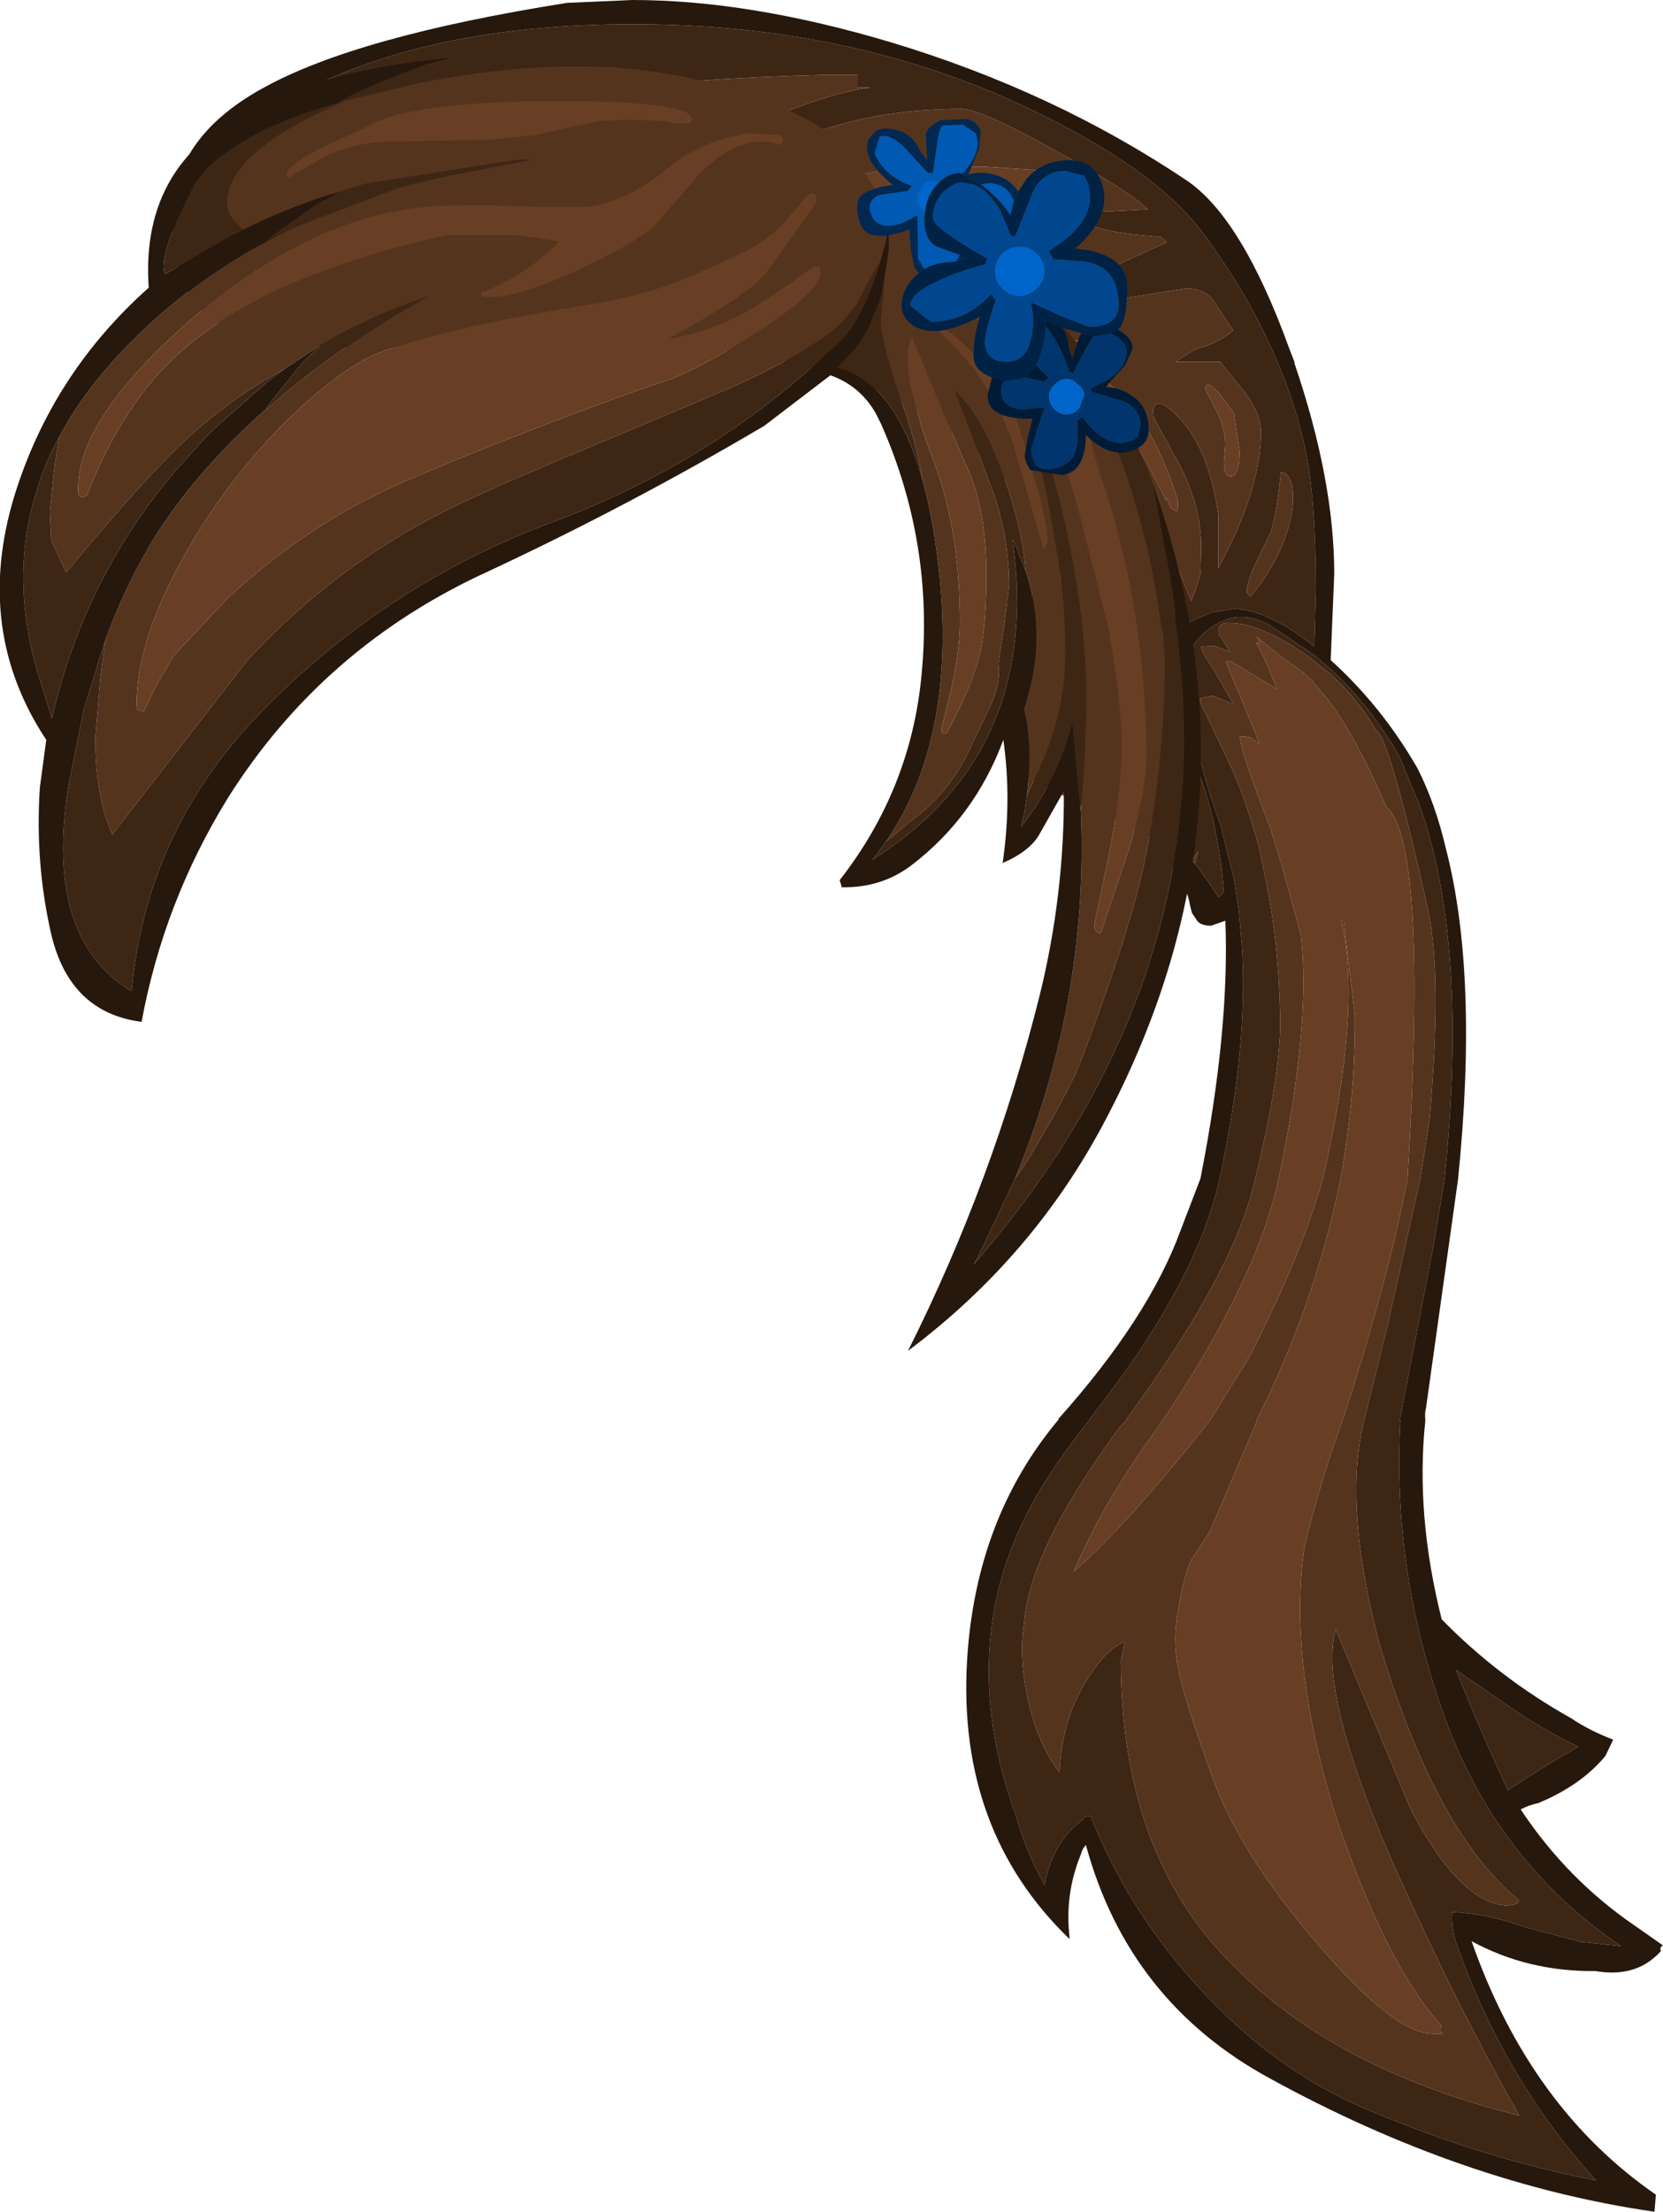 <?xml version="1.0" encoding="UTF-8" standalone="no"?>
<svg xmlns:ffdec="https://www.free-decompiler.com/flash" xmlns:xlink="http://www.w3.org/1999/xlink" ffdec:objectType="shape" height="155.3px" width="116.85px" xmlns="http://www.w3.org/2000/svg">
  <g transform="matrix(1.0, 0.0, 0.0, 1.0, 23.25, 18.3)">
    <path d="M-4.8 -3.55 Q-3.65 -3.85 -2.75 -5.25 -1.5 -7.1 -0.4 -7.95 4.45 -11.65 20.3 -12.15 L20.4 -12.2 20.45 -13.05 20.3 -13.6 19.85 -13.55 Q9.4 -13.4 1.95 -10.45 -5.25 -7.65 -4.95 -4.1 L-4.8 -3.55 M3.4 4.6 Q3.05 1.65 3.05 0.35 3.05 -0.7 3.55 -1.6 L3.95 -0.55 Q4.3 0.35 6.0 2.75 7.85 5.25 8.8 6.0 L8.65 6.1 8.2 6.55 Q6.6 6.55 6.15 6.1 L6.95 5.45 4.1 4.65 3.4 4.6 M57.9 39.5 Q57.95 38.45 58.5 36.05 L59.05 32.55 59.05 32.45 58.95 32.3 Q57.9 32.6 57.45 33.15 56.65 33.2 55.45 33.6 L54.2 34.0 53.6 33.95 Q53.3 33.85 53.3 33.45 53.3 32.85 55.95 31.85 58.55 30.8 58.55 29.95 58.55 28.35 58.05 27.95 L56.1 26.75 53.8 26.4 Q53.45 26.25 53.45 25.9 53.45 25.15 54.35 25.15 55.55 25.15 56.85 25.75 L58.3 26.3 Q58.7 26.3 58.7 26.1 L58.65 25.85 Q58.65 25.25 59.25 25.25 58.75 22.85 57.55 20.35 55.9 16.95 53.3 14.45 L51.1 12.4 Q51.1 11.95 51.75 11.95 52.95 11.95 55.0 14.4 L57.55 17.9 Q58.85 19.85 60.45 23.9 L60.8 23.0 61.1 21.95 61.15 20.1 Q61.15 17.1 59.45 14.0 L57.75 10.9 Q57.75 9.05 59.7 11.15 61.7 13.3 62.35 17.85 L62.35 21.6 62.75 20.85 Q65.35 15.8 65.35 12.05 65.35 10.55 63.85 8.8 L62.55 7.2 62.5 7.1 59.4 7.1 Q60.35 6.35 61.15 6.1 62.5 5.7 63.4 4.9 L61.9 2.65 Q61.25 1.95 60.1 1.95 L56.0 2.6 53.35 3.2 52.45 3.15 52.35 2.55 Q52.9 1.5 55.15 0.35 L58.75 -1.3 58.25 -1.7 57.95 -1.7 Q53.95 -2.0 53.1 -2.7 L53.55 -3.4 57.4 -3.6 Q56.1 -4.9 50.95 -7.7 45.65 -10.65 44.35 -10.65 37.85 -10.65 33.05 -8.6 L28.6 -6.55 27.8 -7.0 27.1 -7.95 Q28.05 -9.0 32.45 -10.65 36.1 -12.0 38.0 -12.15 L37.0 -12.15 37.0 -13.05 34.85 -13.05 Q15.55 -12.55 6.85 -9.4 -1.4 -6.5 -1.4 -0.8 -1.4 1.2 -0.3 2.6 L1.3 4.35 -0.75 4.3 Q-2.3 3.85 -3.3 1.6 L-4.4 -1.3 -5.2 0.4 Q-5.7 2.0 -5.05 3.85 -7.05 3.75 -8.4 1.7 -9.65 -0.3 -9.65 -3.1 -9.65 -8.15 -1.45 -12.15 7.6 -16.6 21.25 -16.6 36.6 -16.6 49.0 -10.7 57.95 -6.45 61.3 -1.9 64.6 2.55 66.5 7.1 L66.55 7.2 Q67.85 10.3 68.5 13.4 69.2 16.75 69.2 23.15 L69.1 27.1 Q65.85 24.5 63.45 24.45 L61.9 24.7 60.7 25.2 Q59.85 25.6 59.65 26.6 59.1 28.1 59.3 30.05 59.3 31.8 60.15 34.0 62.25 38.25 62.75 44.35 L62.35 44.7 62.3 44.6 61.7 43.7 60.95 42.65 60.7 42.35 60.95 41.45 60.5 42.1 60.3 41.8 60.2 41.7 58.6 39.95 Q58.15 39.55 57.9 39.5 M67.6 16.65 Q67.6 14.95 66.75 14.85 66.5 17.5 66.05 19.05 L65.05 21.1 Q64.35 22.55 64.35 23.3 L64.6 23.6 Q65.9 22.1 66.75 20.2 67.6 18.25 67.6 16.65 M62.8 26.85 L63.15 27.45 62.05 27.05 61.15 27.1 Q61.1 27.35 61.95 28.6 L63.4 31.1 63.3 31.1 62.0 30.55 61.5 30.65 61.2 30.7 Q61.0 30.6 61.15 31.15 L63.3 35.65 Q64.45 38.3 65.25 41.35 L65.75 43.8 Q66.6 48.05 66.7 53.1 66.8 56.9 64.95 64.45 63.55 70.9 55.9 81.35 L55.95 81.35 55.4 81.95 Q49.05 90.55 48.7 95.75 48.35 97.9 48.9 100.65 49.6 104.1 51.2 106.15 51.35 102.45 53.1 99.7 54.55 97.35 55.8 97.0 L55.5 98.3 Q55.55 112.0 63.4 119.7 70.5 127.0 83.5 130.25 79.55 123.25 76.15 115.85 69.2 101.1 70.6 96.1 L75.9 108.8 Q79.35 115.35 82.65 115.5 83.6 115.4 83.45 115.1 77.65 110.35 73.7 97.2 71.1 87.45 72.6 81.45 L74.25 74.75 76.55 64.45 77.2 60.3 Q78.05 50.5 77.15 45.85 74.4 33.5 73.45 33.0 72.15 30.75 70.2 29.0 L69.05 28.1 Q68.5 27.65 67.95 27.3 65.05 25.45 63.25 25.45 62.2 25.35 62.4 26.25 L62.8 26.85 M63.5 25.05 Q64.6 24.9 65.9 25.55 L69.1 27.7 70.2 28.65 Q72.95 31.15 75.05 34.75 L76.5 38.25 Q79.95 47.9 78.25 64.5 L77.45 69.3 75.1 81.45 75.15 81.45 Q74.55 92.0 78.25 102.25 81.95 112.45 90.65 118.35 L87.85 118.05 83.85 117.0 Q81.4 116.1 78.8 115.95 78.7 117.15 79.15 118.35 82.5 127.8 88.9 134.8 80.95 133.25 73.0 129.9 67.6 127.65 63.25 123.55 56.6 117.3 53.4 109.25 53.05 109.15 52.85 109.45 50.7 111.05 50.15 114.05 48.85 111.75 48.15 109.25 43.55 96.6 49.95 86.1 51.55 83.55 53.35 81.35 L53.3 81.35 Q60.8 71.9 62.45 64.45 64.5 54.9 64.0 47.95 L63.8 45.7 63.5 43.6 62.5 39.6 Q59.8 32.25 60.4 27.3 61.6 25.45 63.5 25.05 M83.2 101.8 Q85.25 103.2 87.65 104.35 85.1 105.8 82.7 107.4 80.7 103.1 79.05 98.95 L83.2 101.8" fill="#3e2615" fill-rule="evenodd" stroke="none"/>
    <path d="M-4.8 -3.55 L-4.95 -4.1 Q-5.25 -7.65 1.95 -10.45 9.4 -13.4 19.85 -13.55 L20.3 -13.6 20.45 -13.05 20.4 -12.2 20.3 -12.15 Q4.45 -11.65 -0.4 -7.95 -1.5 -7.1 -2.75 -5.25 -3.65 -3.85 -4.8 -3.55 M8.2 6.55 L8.65 6.1 8.8 6.0 Q7.85 5.25 6.0 2.75 4.3 0.35 3.95 -0.55 L3.55 -1.6 Q3.05 -0.7 3.05 0.35 3.05 1.65 3.4 4.6 L-0.75 4.3 1.3 4.35 -0.3 2.6 Q-1.4 1.2 -1.4 -0.8 -1.4 -6.5 6.85 -9.4 15.55 -12.55 34.85 -13.05 L37.0 -13.05 37.0 -12.15 38.0 -12.15 Q36.1 -12.0 32.45 -10.65 28.05 -9.0 27.1 -7.95 L27.8 -7.0 28.6 -6.55 33.05 -8.6 Q37.85 -10.65 44.35 -10.65 45.65 -10.65 50.95 -7.7 56.1 -4.9 57.4 -3.6 L53.55 -3.4 53.1 -2.7 Q53.95 -2.0 57.95 -1.7 L58.25 -1.7 58.75 -1.3 55.15 0.35 Q52.9 1.5 52.35 2.55 L52.45 3.15 53.35 3.2 56.0 2.6 60.1 1.95 Q61.25 1.95 61.9 2.65 L63.4 4.9 Q62.5 5.7 61.15 6.1 60.35 6.35 59.4 7.1 L62.5 7.1 62.55 7.2 63.85 8.8 Q65.35 10.55 65.35 12.05 65.35 15.8 62.75 20.85 L62.35 21.6 62.35 17.85 Q61.7 13.3 59.7 11.15 57.75 9.05 57.75 10.9 L59.45 14.0 Q61.15 17.1 61.15 20.1 L61.1 21.95 60.8 23.0 60.45 23.9 Q58.85 19.85 57.55 17.9 L55.0 14.4 Q52.95 11.95 51.75 11.95 51.1 11.95 51.1 12.4 L53.3 14.45 Q55.9 16.95 57.55 20.35 58.75 22.85 59.25 25.25 58.65 25.25 58.65 25.85 L58.7 26.1 Q58.7 26.3 58.3 26.3 L56.85 25.75 Q55.55 25.15 54.35 25.15 53.45 25.15 53.45 25.9 53.45 26.25 53.8 26.4 L56.1 26.75 58.05 27.95 Q58.55 28.35 58.55 29.95 58.55 30.8 55.95 31.85 53.3 32.85 53.3 33.45 53.3 33.85 53.6 33.95 L54.2 34.0 55.45 33.6 Q56.65 33.2 57.45 33.15 57.9 32.6 58.95 32.3 L59.05 32.45 59.05 32.55 58.5 36.05 Q57.95 38.45 57.9 39.5 57.5 39.7 57.35 40.3 L53.2 38.4 54.35 36.6 52.95 35.8 Q51.35 34.75 50.6 32.0 L50.6 31.25 Q51.4 30.9 54.25 30.45 56.05 30.1 56.05 29.35 56.05 29.0 55.6 28.95 L55.6 28.85 55.5 28.65 Q54.3 28.3 52.85 26.85 L51.05 24.75 50.5 23.65 50.2 22.5 50.05 22.1 52.35 21.35 53.4 21.45 Q53.75 21.95 55.05 22.7 L56.35 23.3 Q56.9 23.3 56.9 22.8 L56.85 22.75 Q56.75 21.45 52.65 16.2 47.95 10.25 44.85 9.75 45.05 9.55 46.65 8.9 48.4 8.15 49.0 8.15 L50.05 8.35 50.55 8.25 52.0 8.75 55.1 11.4 Q56.45 12.55 57.3 14.15 L58.7 16.85 58.75 16.65 58.9 17.1 Q59.1 17.55 59.45 17.6 L59.5 17.45 59.5 16.8 Q58.25 12.9 56.7 10.9 L55.5 9.4 53.95 7.95 53.0 7.2 52.85 7.1 52.95 7.1 54.25 6.2 53.8 5.6 42.6 5.7 40.9 5.6 43.65 3.0 Q45.75 0.95 45.85 0.35 L45.9 0.25 45.2 0.2 Q43.7 0.2 40.55 1.45 36.95 2.8 33.75 4.9 L32.35 4.75 Q33.05 1.2 35.05 -0.2 L40.1 -2.35 Q46.05 -4.6 49.8 -5.0 51.95 -5.25 52.2 -5.7 51.9 -5.75 52.05 -5.9 L52.05 -6.2 45.85 -6.6 41.1 -6.55 Q38.8 -6.7 32.8 -4.75 27.35 -3.0 26.45 -2.25 24.2 -0.4 23.05 3.1 22.25 5.45 19.95 5.45 18.3 5.45 16.4 3.45 L14.8 1.4 Q14.8 -2.15 18.85 -4.15 20.9 -5.15 23.45 -5.8 22.55 -6.4 21.05 -6.4 16.45 -6.4 12.35 -3.5 8.55 -0.85 8.55 1.55 8.55 3.85 10.9 6.6 L8.2 6.55 M60.7 42.35 L60.5 42.1 60.95 41.45 60.7 42.35 M63.85 13.4 L63.45 10.7 62.4 9.3 Q61.45 8.3 61.45 9.05 L62.15 10.4 Q62.85 11.7 62.85 13.0 L62.75 14.1 Q62.75 15.15 63.2 15.15 63.85 15.15 63.85 13.4 M67.6 16.65 Q67.6 18.25 66.75 20.2 65.9 22.1 64.6 23.6 L64.35 23.3 Q64.35 22.55 65.05 21.1 L66.05 19.05 Q66.5 17.5 66.75 14.85 67.6 14.95 67.6 16.65 M62.8 26.85 L62.4 26.25 Q62.2 25.35 63.25 25.45 65.05 25.45 67.95 27.3 68.5 27.65 69.05 28.1 L70.2 29.0 Q72.15 30.75 73.45 33.0 74.4 33.5 77.15 45.85 78.05 50.5 77.2 60.3 L76.55 64.45 74.25 74.75 72.6 81.45 Q71.1 87.45 73.7 97.2 77.65 110.35 83.45 115.1 83.6 115.4 82.65 115.5 79.35 115.35 75.9 108.8 L70.6 96.1 Q69.2 101.1 76.15 115.85 79.55 123.25 83.5 130.25 70.5 127.0 63.4 119.7 55.55 112.0 55.5 98.3 L55.8 97.0 Q54.55 97.35 53.1 99.7 51.35 102.45 51.2 106.15 49.6 104.1 48.9 100.65 48.35 97.9 48.7 95.75 49.05 90.55 55.4 81.95 L55.95 81.35 55.9 81.35 Q63.55 70.9 64.95 64.45 66.8 56.9 66.7 53.1 66.6 48.05 65.75 43.8 L65.25 41.35 Q64.45 38.3 63.3 35.65 L61.15 31.15 Q61.0 30.6 61.2 30.7 L61.5 30.65 62.0 30.55 63.3 31.1 63.4 31.1 61.95 28.6 Q61.1 27.35 61.15 27.1 L62.05 27.05 63.15 27.45 62.8 26.85 M65.05 26.4 L65.1 26.5 65.25 26.8 Q65.3 27.0 65.15 26.85 64.95 26.75 65.05 26.9 L65.55 27.85 66.5 30.1 63.2 28.1 62.9 28.15 62.9 28.25 63.8 30.35 65.25 33.9 Q64.8 33.7 64.7 33.5 L64.1 33.4 63.8 33.45 63.9 33.6 Q63.95 34.55 66.05 39.95 L66.1 40.15 66.8 42.4 68.15 47.3 Q68.9 53.5 66.6 64.45 65.05 71.6 58.5 81.35 L57.8 82.35 Q54.15 87.4 52.2 92.05 55.9 88.85 61.8 81.4 L64.55 76.95 Q68.25 69.7 69.7 64.45 72.45 52.6 71.0 46.3 L71.15 46.3 71.95 53.0 Q72.0 58.55 70.95 64.45 69.2 73.15 65.05 81.4 L65.1 81.4 61.75 89.25 60.5 91.15 Q59.85 92.4 59.4 95.6 59.2 97.25 59.55 98.9 59.85 100.7 62.0 106.65 63.9 111.85 69.2 118.05 74.7 124.5 77.4 124.5 78.45 124.55 78.0 124.4 77.95 124.1 78.05 123.95 74.15 119.7 70.6 109.2 67.25 98.4 68.4 90.35 69.6 85.4 71.1 81.4 74.3 71.55 75.65 64.45 77.1 40.8 74.15 38.35 72.0 33.35 70.0 30.75 L68.95 29.5 68.3 28.9 66.5 27.6 65.05 26.4" fill="#55341e" fill-rule="evenodd" stroke="none"/>
    <path d="M10.9 6.6 Q8.55 3.85 8.55 1.55 8.55 -0.85 12.35 -3.5 16.45 -6.4 21.05 -6.4 22.55 -6.4 23.45 -5.8 20.9 -5.15 18.85 -4.15 14.8 -2.15 14.8 1.4 L16.4 3.45 Q18.3 5.45 19.95 5.45 22.25 5.45 23.05 3.1 24.2 -0.4 26.45 -2.25 27.35 -3.0 32.8 -4.75 38.8 -6.7 41.1 -6.55 L45.85 -6.6 52.05 -6.2 52.05 -5.9 Q51.9 -5.75 52.2 -5.7 51.95 -5.25 49.8 -5.0 46.05 -4.6 40.1 -2.35 L35.05 -0.2 Q33.05 1.2 32.35 4.75 L33.75 4.9 Q36.95 2.8 40.55 1.45 43.7 0.2 45.2 0.2 L45.9 0.25 45.85 0.35 Q45.75 0.95 43.65 3.0 L40.9 5.6 42.6 5.7 53.8 5.6 54.25 6.2 52.95 7.1 52.85 7.1 53.0 7.2 53.95 7.95 55.5 9.4 56.7 10.9 Q58.25 12.9 59.5 16.8 L59.5 17.45 59.45 17.6 Q59.1 17.55 58.9 17.1 L58.75 16.65 58.7 16.85 57.3 14.15 Q56.45 12.55 55.1 11.4 L52.0 8.75 50.55 8.25 50.05 8.35 49.0 8.15 Q48.4 8.15 46.65 8.9 45.05 9.55 44.85 9.75 47.95 10.25 52.65 16.2 56.75 21.45 56.85 22.75 L56.9 22.8 Q56.9 23.3 56.35 23.3 L55.05 22.7 Q53.75 21.95 53.4 21.45 L52.35 21.35 50.05 22.1 50.2 22.5 50.5 23.65 51.05 24.75 52.85 26.85 Q54.3 28.3 55.5 28.65 L55.6 28.85 55.6 28.95 Q56.05 29.0 56.05 29.35 56.05 30.1 54.25 30.45 51.4 30.9 50.6 31.25 L50.6 32.0 Q51.35 34.75 52.95 35.8 L54.35 36.6 53.2 38.4 52.75 38.2 52.2 37.95 48.55 36.05 48.25 35.7 Q47.45 34.2 47.45 33.2 47.45 31.15 48.7 26.1 L49.55 22.5 49.75 21.75 49.75 21.6 49.85 21.05 49.9 20.95 49.95 20.3 Q49.95 18.7 48.0 16.15 45.6 13.0 41.5 10.7 37.55 8.4 32.65 7.2 L32.25 7.1 Q23.1 4.95 10.9 6.6 M63.85 13.4 Q63.85 15.15 63.2 15.15 62.75 15.15 62.75 14.1 L62.85 13.0 Q62.85 11.7 62.15 10.4 L61.45 9.05 Q61.45 8.3 62.4 9.3 L63.45 10.7 63.85 13.4 M65.05 26.4 L66.5 27.6 68.3 28.9 68.95 29.5 70.0 30.75 Q72.0 33.35 74.15 38.35 77.1 40.8 75.65 64.45 74.3 71.55 71.1 81.4 69.6 85.4 68.4 90.35 67.25 98.4 70.6 109.2 74.15 119.7 78.05 123.95 77.95 124.1 78.0 124.4 78.45 124.55 77.4 124.5 74.7 124.5 69.2 118.05 63.9 111.85 62.0 106.65 59.85 100.7 59.55 98.9 59.2 97.25 59.4 95.6 59.85 92.4 60.5 91.15 L61.75 89.25 65.1 81.4 65.05 81.4 Q69.2 73.15 70.95 64.45 72.0 58.55 71.95 53.0 L71.15 46.3 71.0 46.3 Q72.45 52.6 69.7 64.45 68.25 69.7 64.55 76.95 L61.8 81.4 Q55.9 88.85 52.2 92.05 54.15 87.4 57.8 82.35 L58.5 81.35 Q65.05 71.6 66.6 64.45 68.9 53.5 68.15 47.3 L66.8 42.4 66.1 40.15 66.05 39.95 Q63.95 34.55 63.9 33.6 L63.8 33.45 64.1 33.4 64.7 33.5 Q64.8 33.7 65.25 33.9 L63.8 30.35 62.9 28.25 62.9 28.15 63.2 28.1 66.5 30.1 65.55 27.85 65.05 26.9 Q64.95 26.75 65.15 26.85 65.3 27.0 65.25 26.8 L65.1 26.5 65.05 26.4" fill="#683f24" fill-rule="evenodd" stroke="none"/>
    <path d="M3.4 4.6 L4.1 4.65 6.95 5.45 6.15 6.1 Q-3.45 6.3 -6.6 5.1 -11.15 3.3 -11.15 -2.95 -11.15 -8.6 -4.8 -12.1 1.75 -15.75 16.6 -18.1 L21.2 -18.3 Q29.45 -18.3 39.45 -15.3 50.85 -11.85 60.1 -5.65 64.0 -3.05 67.35 6.2 L67.7 7.1 67.7 7.2 Q70.5 15.4 70.5 22.0 L70.25 28.05 Q73.85 31.3 76.35 35.65 77.6 38.1 78.35 41.3 80.65 50.2 79.2 64.5 L76.95 80.55 Q76.85 80.9 76.9 81.45 76.2 88.05 78.05 95.4 82.05 99.5 87.15 102.35 88.4 103.2 90.1 103.85 L89.55 105.0 Q87.85 107.05 84.85 108.3 84.15 108.45 83.6 108.75 86.85 113.65 91.6 116.9 L93.6 118.3 Q93.35 118.4 93.45 118.7 91.75 120.6 88.85 120.1 84.1 120.15 80.15 118.0 84.25 129.7 93.1 135.8 L93.0 137.0 Q79.5 135.05 66.0 127.65 56.05 122.25 53.05 111.25 52.8 111.5 52.7 111.9 51.55 114.7 51.9 117.7 L51.9 117.85 Q44.0 110.25 44.7 98.3 45.3 88.3 51.15 81.35 L51.1 81.35 Q57.45 74.25 59.7 68.1 L61.1 64.45 Q63.15 54.05 62.85 46.35 L61.85 46.7 Q61.2 46.7 60.9 46.4 L60.5 45.8 60.35 45.2 Q60.2 44.1 59.0 42.3 57.95 40.65 57.35 40.3 57.5 39.7 57.9 39.5 58.15 39.55 58.6 39.95 L60.2 41.7 60.3 41.8 60.5 42.1 60.7 42.35 60.95 42.65 61.7 43.7 62.3 44.6 62.35 44.7 62.75 44.35 Q62.25 38.25 60.15 34.0 59.3 31.8 59.3 30.05 59.1 28.1 59.65 26.6 59.85 25.6 60.7 25.2 L61.9 24.7 63.45 24.45 Q65.85 24.5 69.1 27.1 L69.2 23.15 Q69.2 16.75 68.5 13.4 67.85 10.3 66.55 7.2 L66.5 7.1 Q64.6 2.55 61.3 -1.9 57.95 -6.45 49.0 -10.7 36.6 -16.6 21.25 -16.6 7.6 -16.6 -1.45 -12.15 -9.65 -8.15 -9.65 -3.1 -9.65 -0.3 -8.4 1.7 -7.05 3.75 -5.05 3.85 -5.7 2.0 -5.2 0.4 L-4.4 -1.3 -3.3 1.6 Q-2.3 3.85 -0.75 4.3 L3.4 4.6 M63.5 25.05 Q61.6 25.45 60.4 27.3 59.8 32.25 62.5 39.6 L63.5 43.6 63.8 45.7 64.0 47.95 Q64.5 54.9 62.45 64.45 60.8 71.9 53.3 81.35 L53.35 81.35 Q51.55 83.55 49.95 86.1 43.55 96.6 48.15 109.25 48.85 111.75 50.15 114.05 50.7 111.05 52.85 109.45 53.05 109.15 53.4 109.25 56.6 117.3 63.25 123.55 67.6 127.65 73.0 129.9 80.95 133.25 88.9 134.8 82.5 127.8 79.15 118.35 78.7 117.15 78.8 115.95 81.4 116.1 83.85 117.0 L87.85 118.05 90.65 118.35 Q81.95 112.45 78.25 102.25 74.55 92.0 75.15 81.45 L75.1 81.45 77.45 69.3 78.25 64.5 Q79.95 47.9 76.5 38.25 L75.05 34.75 Q72.95 31.15 70.2 28.65 L69.1 27.7 65.9 25.55 Q64.6 24.9 63.5 25.05 M83.2 101.8 L79.05 98.95 Q80.7 103.1 82.7 107.4 85.1 105.8 87.65 104.35 85.25 103.2 83.2 101.8" fill="#27180d" fill-rule="evenodd" stroke="none"/>
    <path d="M24.65 -12.95 Q28.15 -12.1 31.75 -10.7 36.0 -9.05 37.85 -5.6 38.7 -4.45 39.2 -2.8 40.05 -2.95 40.95 -2.5 L41.1 -2.45 41.2 -2.4 Q50.1 1.65 54.0 10.3 L54.2 10.75 Q57.3 17.75 58.3 25.4 L58.5 26.45 58.6 28.15 58.6 28.7 Q58.5 35.8 57.1 42.55 56.0 47.55 52.6 56.45 51.7 58.65 48.85 63.35 L48.05 64.5 Q53.25 52.0 52.7 38.7 L52.95 35.6 53.1 31.0 Q53.1 26.55 52.2 21.5 51.3 16.3 49.75 12.1 49.45 12.3 49.45 12.6 L50.4 17.0 51.0 20.45 Q51.6 23.65 51.6 27.6 51.6 31.8 49.6 36.05 L48.9 37.55 Q49.35 33.95 48.7 31.5 50.4 26.4 48.8 21.75 48.6 18.9 47.35 15.35 46.35 12.5 45.2 10.75 44.55 9.75 43.8 9.1 L44.45 10.75 46.55 16.3 Q47.65 19.45 47.65 22.8 L47.35 25.35 46.9 28.3 Q47.1 29.5 46.4 31.15 L45.1 33.85 Q43.6 37.3 40.75 39.35 L39.0 40.8 Q44.05 33.45 42.7 21.5 42.3 18.1 41.6 15.5 41.2 13.2 40.4 10.75 L40.3 10.5 Q38.65 5.7 38.65 4.2 L38.9 1.55 38.75 2.15 39.2 -0.75 39.2 -2.5 39.0 -1.35 38.6 0.05 37.75 1.5 36.95 3.05 35.75 4.5 Q32.8 6.95 27.1 9.35 L18.3 13.05 Q12.4 15.5 9.0 17.1 0.5 21.15 -5.9 28.1 L-15.35 40.3 Q-16.55 37.7 -16.55 33.5 L-16.2 29.3 -15.85 26.65 Q-14.3 22.4 -12.05 18.9 -9.2 14.55 -4.7 10.55 L-4.65 10.55 Q-1.6 7.8 2.3 5.25 4.85 3.6 6.9 2.5 L6.7 2.55 Q2.9 3.8 -0.5 5.8 L-0.6 5.85 -3.25 7.6 Q-7.55 9.9 -11.2 13.55 -14.0 16.35 -18.6 21.9 L-19.65 19.65 -19.75 17.6 -19.4 14.35 -19.1 12.4 Q-17.65 9.65 -15.35 7.1 -9.95 1.1 -2.4 -2.4 L4.35 -4.95 4.75 -5.1 6.35 -5.5 8.05 -5.9 14.2 -7.1 13.8 -7.1 13.55 -7.1 13.35 -7.1 13.15 -7.1 2.35 -5.4 1.75 -5.2 1.4 -5.1 1.25 -5.05 0.85 -4.95 0.85 -4.9 0.8 -4.9 Q-2.8 -3.85 -6.2 -2.15 L-6.8 -2.8 Q-7.3 -3.35 -7.3 -4.05 -7.3 -7.1 -1.4 -10.1 L1.05 -11.25 6.1 -12.45 Q16.4 -14.55 24.65 -12.95 M40.85 5.45 Q40.55 5.8 40.55 6.95 40.55 8.4 41.25 10.75 41.65 12.3 42.4 14.2 44.2 19.05 44.2 25.4 44.2 27.35 43.55 30.25 L42.9 32.9 42.95 33.2 43.25 33.2 Q45.05 29.95 45.65 27.4 46.05 25.5 46.05 22.0 46.05 17.45 44.7 14.5 L43.05 10.75 40.85 5.45 M43.05 4.85 Q42.85 4.85 42.75 5.0 45.5 7.45 47.1 10.75 L47.9 12.7 50.1 20.3 50.35 19.7 Q50.35 18.55 49.55 15.75 L48.5 12.2 48.0 10.75 46.75 8.45 45.0 6.4 Q43.5 4.85 43.05 4.85 M57.3 34.9 Q57.3 25.65 54.7 16.95 L53.95 14.7 53.35 12.45 Q53.25 11.75 52.65 10.75 L52.25 10.15 50.75 7.95 49.2 5.8 47.3 3.55 Q45.9 2.2 44.1 1.0 42.3 -0.2 42.3 0.2 L44.9 3.45 48.95 8.6 50.2 10.75 51.1 12.85 52.45 17.15 54.6 25.7 Q55.55 30.4 55.55 34.3 55.55 37.45 54.6 42.05 L53.65 46.6 Q53.65 47.25 54.1 47.2 L56.1 41.25 Q57.3 37.1 57.3 34.9 M34.1 -4.1 Q34.1 -5.2 33.3 -4.35 L31.8 -2.6 Q30.5 -1.2 28.3 -0.25 25.05 1.25 24.2 1.55 21.4 2.6 17.5 3.2 7.05 4.95 3.2 6.55 0.75 7.6 -2.6 10.75 -7.2 15.15 -10.35 20.8 -13.65 26.7 -13.65 31.15 L-13.6 31.55 -13.15 31.65 -12.2 29.7 -11.05 27.75 -7.3 23.75 Q-1.7 18.55 4.75 15.7 8.6 14.0 15.1 11.5 20.75 9.35 23.35 8.5 25.7 7.75 29.8 5.1 34.4 2.15 34.4 0.85 34.4 0.4 34.05 0.4 33.9 0.4 32.3 1.6 L29.65 3.35 Q26.7 5.05 23.75 5.5 L23.85 5.4 Q29.6 2.25 30.7 0.7 L34.1 -4.1 M31.8 -8.45 L31.6 -8.8 29.45 -8.95 Q25.95 -8.45 23.5 -6.35 21.0 -4.25 18.0 -3.75 L14.65 -3.75 10.75 -3.9 7.65 -3.85 Q-1.3 -3.35 -9.9 4.2 -17.75 11.1 -17.75 15.9 -17.85 16.6 -17.45 16.6 L-17.15 16.5 Q-14.6 9.95 -10.55 6.4 -4.4 0.95 8.2 -1.8 L13.15 -1.8 14.55 -1.6 16.05 -1.35 Q13.55 1.2 10.55 2.25 L10.6 2.5 11.1 2.55 Q13.35 2.55 17.7 0.5 21.25 -1.2 22.65 -2.35 L25.95 -6.15 Q28.95 -9.1 31.6 -8.1 L31.8 -8.45 M25.4 -9.9 Q25.4 -11.2 15.95 -11.2 6.35 -11.2 3.15 -9.7 2.7 -9.45 -0.3 -8.1 -3.1 -6.7 -3.1 -6.05 L-3.05 -5.8 -0.6 -7.2 Q1.35 -8.2 3.85 -8.35 L11.3 -8.5 12.3 -8.6 13.2 -8.7 14.2 -8.8 18.8 -9.8 20.95 -9.9 23.5 -9.8 24.2 -9.65 25.2 -9.65 25.4 -9.9" fill="#55341e" fill-rule="evenodd" stroke="none"/>
    <path d="M25.4 -9.9 L25.2 -9.65 24.2 -9.65 23.5 -9.8 20.95 -9.9 18.8 -9.8 14.2 -8.8 13.2 -8.7 12.3 -8.6 11.3 -8.5 3.85 -8.35 Q1.35 -8.2 -0.6 -7.2 L-3.05 -5.8 -3.1 -6.05 Q-3.1 -6.7 -0.3 -8.1 2.7 -9.45 3.15 -9.7 6.35 -11.2 15.95 -11.2 25.4 -11.2 25.4 -9.9 M31.8 -8.45 L31.6 -8.1 Q28.95 -9.1 25.95 -6.15 L22.65 -2.35 Q21.25 -1.2 17.7 0.5 13.35 2.55 11.1 2.55 L10.6 2.5 10.55 2.25 Q13.55 1.2 16.05 -1.35 L14.55 -1.6 13.15 -1.8 8.2 -1.8 Q-4.4 0.95 -10.55 6.4 -14.6 9.95 -17.15 16.5 L-17.45 16.6 Q-17.85 16.6 -17.75 15.9 -17.75 11.1 -9.9 4.2 -1.3 -3.35 7.65 -3.85 L10.75 -3.9 14.65 -3.75 18.0 -3.75 Q21.0 -4.25 23.5 -6.35 25.95 -8.45 29.45 -8.95 L31.6 -8.8 31.8 -8.45 M34.1 -4.1 L30.7 0.7 Q29.6 2.25 23.85 5.4 L23.75 5.5 Q26.7 5.05 29.65 3.35 L32.3 1.6 Q33.9 0.4 34.05 0.4 34.4 0.4 34.4 0.85 34.4 2.15 29.8 5.1 25.7 7.75 23.35 8.5 20.75 9.35 15.1 11.5 8.6 14.0 4.75 15.7 -1.7 18.55 -7.3 23.75 L-11.05 27.75 -12.2 29.7 -13.15 31.65 -13.6 31.55 -13.65 31.15 Q-13.65 26.7 -10.35 20.8 -7.2 15.15 -2.6 10.75 0.75 7.6 3.2 6.55 7.05 4.95 17.5 3.2 21.4 2.6 24.2 1.55 25.05 1.25 28.3 -0.25 30.5 -1.2 31.8 -2.6 L33.3 -4.35 Q34.1 -5.2 34.1 -4.1 M57.3 34.9 Q57.3 37.1 56.1 41.25 L54.1 47.2 Q53.65 47.25 53.65 46.6 L54.6 42.05 Q55.55 37.45 55.55 34.3 55.55 30.4 54.6 25.7 L52.45 17.15 51.1 12.85 50.2 10.75 48.95 8.6 44.9 3.45 42.3 0.2 Q42.3 -0.2 44.1 1.0 45.9 2.2 47.3 3.55 L49.2 5.8 50.75 7.95 52.25 10.15 52.65 10.75 Q53.25 11.75 53.35 12.45 L53.95 14.7 54.7 16.95 Q57.3 25.65 57.3 34.9 M43.05 4.85 Q43.5 4.85 45.0 6.4 L46.75 8.45 48.0 10.75 48.5 12.2 49.55 15.75 Q50.35 18.55 50.35 19.7 L50.1 20.3 47.9 12.7 47.1 10.75 Q45.5 7.45 42.75 5.0 42.85 4.85 43.05 4.85 M40.85 5.45 L43.05 10.75 44.7 14.5 Q46.05 17.45 46.05 22.0 46.05 25.5 45.65 27.4 45.05 29.95 43.25 33.2 L42.95 33.2 42.9 32.9 43.55 30.25 Q44.2 27.35 44.2 25.4 44.2 19.05 42.4 14.2 41.65 12.3 41.25 10.75 40.55 8.4 40.55 6.95 40.55 5.8 40.85 5.45" fill="#683f24" fill-rule="evenodd" stroke="none"/>
    <path d="M8.5 -14.25 L9.75 -14.35 Q17.0 -14.85 24.65 -12.95 16.4 -14.55 6.1 -12.45 L1.05 -11.25 -1.4 -10.1 Q-7.3 -7.1 -7.3 -4.05 -7.3 -3.35 -6.8 -2.8 L-6.2 -2.15 -7.3 -1.6 -11.65 0.95 Q-12.2 -0.2 -9.8 -4.95 -9.2 -6.15 -7.9 -7.2 L-7.85 -7.25 -6.3 -8.3 -5.15 -8.95 Q-2.9 -10.1 0.4 -11.05 2.1 -12.1 6.75 -13.8 L8.5 -14.25 M41.2 -2.4 L41.65 -2.3 Q45.85 -0.85 49.15 2.2 L49.6 2.65 49.85 2.9 Q53.35 6.4 55.65 10.75 L57.35 14.55 57.75 15.65 58.55 19.95 Q59.3 23.65 59.35 25.3 62.95 50.1 45.15 70.5 L45.45 70.0 48.05 64.5 48.85 63.35 Q51.7 58.65 52.6 56.45 56.0 47.55 57.1 42.55 58.5 35.8 58.6 28.7 L58.6 28.15 58.5 26.45 58.3 25.4 Q57.3 17.75 54.2 10.75 L54.0 10.3 Q50.1 1.65 41.2 -2.4 M0.8 -4.9 L0.85 -4.9 0.85 -4.95 1.25 -5.05 1.4 -5.1 1.75 -5.2 2.35 -5.4 13.15 -7.1 13.35 -7.1 13.55 -7.1 13.8 -7.1 14.2 -7.1 8.05 -5.9 6.35 -5.5 4.75 -5.1 4.35 -4.95 -2.4 -2.4 -4.5 -1.4 -4.1 -1.75 -1.1 -3.9 0.8 -4.9 M-19.1 12.4 L-19.4 14.35 -19.75 17.6 -19.65 19.65 -18.6 21.9 Q-14.0 16.35 -11.2 13.55 -7.55 9.9 -3.25 7.6 L-4.45 8.5 -7.85 11.5 -8.05 11.7 -8.25 11.85 -8.65 12.25 -10.6 14.4 -10.65 14.45 Q-17.3 22.1 -19.6 32.15 L-20.6 28.95 Q-22.6 22.15 -20.65 16.1 -20.1 14.2 -19.1 12.4 M-0.6 5.85 L-0.5 5.8 Q2.9 3.8 6.7 2.55 L6.9 2.5 Q4.85 3.6 2.3 5.25 -1.6 7.8 -4.65 10.55 L-4.25 9.95 -1.9 7.05 -0.6 5.85 M-15.85 26.65 L-16.2 29.3 -16.55 33.5 Q-16.55 37.7 -15.35 40.3 L-5.9 28.1 Q0.5 21.15 9.0 17.1 12.4 15.5 18.3 13.05 L27.1 9.35 Q32.8 6.95 35.75 4.5 L36.95 3.05 37.75 1.5 38.6 0.05 38.55 0.3 Q37.4 3.95 35.85 5.6 L35.75 5.65 Q27.25 14.0 15.6 18.35 3.85 22.7 -4.95 31.75 -13.0 40.05 -14.0 51.3 -20.15 47.6 -18.45 36.95 L-17.35 31.45 -15.95 26.95 -15.85 26.65 M38.75 2.15 L38.9 1.55 38.65 4.2 Q38.65 5.7 40.3 10.5 L40.4 10.75 Q41.2 13.2 41.6 15.5 40.8 12.6 39.65 10.75 L39.2 10.1 Q37.7 8.05 35.6 7.5 L36.2 6.9 Q37.2 5.9 37.85 4.6 L38.6 2.75 38.75 2.15 M39.0 40.8 L40.75 39.35 Q43.6 37.3 45.1 33.85 L46.4 31.15 Q47.1 29.5 46.9 28.3 L47.35 25.35 47.65 22.8 Q47.65 19.45 46.55 16.3 L44.45 10.75 43.8 9.1 Q44.55 9.75 45.2 10.75 46.35 12.5 47.35 15.35 48.6 18.9 48.8 21.75 L48.0 19.75 47.9 19.6 Q50.0 34.55 38.0 42.1 L38.15 41.95 38.55 41.4 38.85 41.0 38.95 40.85 39.0 40.8 M48.9 37.55 L49.6 36.05 Q51.6 31.8 51.6 27.6 51.6 23.65 51.0 20.45 L50.4 17.0 49.45 12.6 Q49.45 12.3 49.75 12.1 51.3 16.3 52.2 21.5 53.1 26.55 53.1 31.0 L52.95 35.6 52.7 38.7 52.1 32.45 Q50.95 36.65 48.5 39.75 L48.75 38.65 48.9 37.55" fill="#3e2615" fill-rule="evenodd" stroke="none"/>
    <path d="M57.75 15.65 Q65.85 38.5 54.55 60.1 49.5 69.85 40.55 76.55 46.55 64.6 49.8 51.6 51.55 44.5 51.5 37.25 L49.8 40.25 Q49.15 41.45 47.2 42.3 47.85 37.85 47.25 33.65 45.25 39.05 40.8 42.45 38.7 44.05 35.9 44.0 L35.75 43.5 Q40.75 37.1 41.5 29.1 42.4 19.9 38.65 11.45 L38.3 10.75 Q37.2 8.8 35.1 8.05 L30.45 11.6 Q21.05 17.15 11.1 21.8 -0.55 27.1 -7.25 37.75 -11.75 45.05 -13.3 53.45 -18.35 52.8 -19.65 47.3 -20.8 42.3 -20.45 37.0 L-20.0 33.65 Q-25.1 25.95 -22.25 16.55 -19.6 7.95 -12.8 1.9 -13.35 -5.95 -7.1 -9.8 -1.2 -13.4 8.5 -14.25 L6.75 -13.8 Q2.1 -12.1 0.4 -11.05 -2.9 -10.1 -5.15 -8.95 L-6.3 -8.3 -7.85 -7.25 -7.9 -7.2 Q-9.2 -6.15 -9.8 -4.95 -12.2 -0.2 -11.65 0.95 L-7.3 -1.6 -6.2 -2.15 Q-2.8 -3.85 0.8 -4.9 L-1.1 -3.9 -4.1 -1.75 -4.5 -1.4 -2.4 -2.4 Q-9.95 1.1 -15.35 7.1 -17.65 9.65 -19.1 12.4 -20.1 14.2 -20.65 16.1 -22.6 22.15 -20.6 28.95 L-19.6 32.15 Q-17.3 22.1 -10.65 14.45 L-10.6 14.4 -8.65 12.25 -8.25 11.85 -8.05 11.7 -7.85 11.5 -4.45 8.5 -3.25 7.6 -0.6 5.85 -1.9 7.05 -4.25 9.95 -4.65 10.55 -4.7 10.55 Q-9.2 14.55 -12.05 18.9 -14.3 22.4 -15.85 26.65 L-15.95 26.95 -17.35 31.45 -18.45 36.95 Q-20.15 47.6 -14.0 51.3 -13.0 40.05 -4.95 31.75 3.85 22.7 15.6 18.35 27.25 14.0 35.75 5.65 L35.85 5.6 Q37.4 3.95 38.55 0.3 L38.6 0.05 39.0 -1.35 39.2 -2.5 39.2 -0.75 38.75 2.15 38.6 2.75 37.85 4.6 Q37.2 5.9 36.2 6.9 L35.6 7.5 Q37.7 8.05 39.2 10.1 L39.65 10.75 Q40.8 12.6 41.6 15.5 42.3 18.1 42.7 21.5 44.05 33.45 39.0 40.8 L38.95 40.85 38.85 41.0 38.55 41.4 38.15 41.95 38.0 42.1 Q50.0 34.55 47.9 19.6 L48.0 19.75 48.8 21.75 Q50.4 26.4 48.7 31.5 49.35 33.95 48.9 37.55 L48.75 38.65 48.5 39.75 Q50.95 36.65 52.1 32.45 L52.7 38.7 Q53.25 52.0 48.05 64.5 L45.45 70.0 45.15 70.5 Q62.95 50.1 59.35 25.3 59.3 23.65 58.55 19.95 L57.75 15.65" fill="#27180d" fill-rule="evenodd" stroke="none"/>
    <path d="M41.3 0.9 L41.0 0.45 40.75 -0.75 40.65 -2.2 Q37.6 -1.05 37.15 -2.75 36.65 -4.4 37.6 -4.8 38.6 -5.25 39.5 -5.3 38.25 -6.35 37.9 -7.05 37.5 -7.95 37.8 -8.55 L38.35 -9.15 Q39.0 -9.4 39.8 -9.15 40.85 -8.9 41.4 -7.7 L41.9 -7.05 41.8 -8.8 Q41.85 -9.4 42.85 -9.85 L44.7 -9.95 Q45.4 -9.75 45.65 -9.15 L45.55 -7.9 44.8 -6.05 44.7 -6.0 Q45.6 -6.35 46.7 -6.0 47.7 -5.75 48.3 -4.85 L48.0 -4.2 47.9 -4.4 Q47.5 -5.3 46.35 -5.45 L45.65 -5.35 44.35 -6.1 44.75 -6.55 Q45.75 -7.85 45.3 -8.95 L44.4 -9.55 43.05 -9.5 Q42.75 -9.4 42.6 -8.25 L42.3 -6.15 42.25 -6.1 42.1 -6.2 42.0 -6.1 40.15 -8.1 Q39.15 -8.95 38.55 -8.7 L38.2 -7.5 Q38.95 -5.9 40.8 -5.25 L40.55 -4.9 38.5 -4.6 Q37.55 -4.15 38.0 -3.15 38.4 -2.25 39.7 -2.5 40.4 -2.7 41.2 -3.2 L41.25 -1.5 41.25 -0.15 41.7 0.6 41.3 0.9 M44.2 -0.4 L44.75 -0.15 43.95 0.05 44.2 -0.4" fill="#002851" fill-rule="evenodd" stroke="none"/>
    <path d="M41.7 0.6 L41.25 -0.15 41.25 -1.5 41.2 -3.2 Q40.4 -2.7 39.7 -2.5 38.4 -2.25 38.0 -3.15 37.55 -4.15 38.5 -4.6 L40.55 -4.9 40.8 -5.25 Q38.95 -5.9 38.2 -7.5 L38.55 -8.7 Q39.15 -8.95 40.15 -8.1 L42.0 -6.1 42.1 -6.2 42.25 -6.1 42.3 -6.15 42.6 -8.25 Q42.75 -9.4 43.05 -9.5 L44.4 -9.55 45.3 -8.95 Q45.75 -7.85 44.75 -6.55 L44.35 -6.1 44.2 -6.15 Q43.45 -6.15 42.8 -5.55 L41.85 -5.6 41.25 -4.8 Q41.05 -4.4 41.25 -3.9 L41.75 -3.4 41.7 -2.95 Q41.7 -1.45 42.55 -1.0 L44.2 -0.4 43.95 0.05 43.7 0.1 Q42.55 0.1 41.7 0.6 M45.65 -5.35 L46.35 -5.45 Q47.5 -5.3 47.9 -4.4 L48.0 -4.2 47.75 -3.15 47.7 -3.25 Q47.05 -4.25 45.8 -5.25 L45.65 -5.35" fill="#0059b2" fill-rule="evenodd" stroke="none"/>
    <path d="M42.8 -5.55 L42.6 -5.35 Q41.85 -4.55 41.75 -3.4 L41.25 -3.9 Q41.05 -4.4 41.25 -4.8 L41.85 -5.6 42.8 -5.55 M50.15 0.75 Q50.15 1.45 49.6 1.95 49.1 2.5 48.4 2.5 47.7 2.5 47.15 1.95 46.65 1.45 46.65 0.75 46.65 0.05 47.15 -0.5 47.7 -1.0 48.4 -1.0 49.1 -1.0 49.6 -0.5 50.15 0.05 50.15 0.75 M51.8 10.8 Q51.3 10.85 50.9 10.5 50.5 10.15 50.45 9.65 50.4 9.15 50.75 8.8 51.1 8.35 51.6 8.3 52.1 8.25 52.45 8.65 52.9 8.95 52.95 9.45 L52.6 10.35 Q52.3 10.75 51.8 10.8" fill="#0065cb" fill-rule="evenodd" stroke="none"/>
    <path d="M55.3 4.85 L55.7 5.1 Q56.3 5.55 56.35 6.15 L55.8 7.35 54.5 8.8 54.4 8.9 Q55.35 8.85 56.3 9.5 57.35 10.2 57.45 11.6 57.6 13.0 56.1 13.4 54.65 13.8 53.05 12.25 53.0 14.9 51.35 15.05 L49.15 14.7 Q48.8 14.2 48.75 13.7 L48.95 12.5 49.3 11.1 Q46.05 11.15 46.15 9.4 L46.45 8.2 47.35 8.45 Q47.05 8.7 47.1 9.3 47.2 10.3 48.5 10.45 L50.15 10.3 49.6 11.95 49.2 13.25 Q49.3 14.75 50.4 14.65 52.35 14.5 52.45 12.7 L52.45 11.2 52.55 11.15 52.75 11.0 52.8 11.0 53.25 11.55 Q54.45 12.9 55.7 12.8 L56.3 12.65 56.7 12.4 56.9 11.45 Q56.8 10.4 55.75 9.9 L53.45 9.2 53.4 9.0 54.6 8.35 Q56.0 7.45 55.9 6.25 55.85 5.85 55.3 5.4 L54.8 5.1 55.25 4.85 55.3 4.85 M51.35 4.7 Q51.8 5.25 51.85 6.15 L52.1 6.9 52.6 5.3 52.75 5.1 53.6 5.3 53.15 6.0 52.15 7.9 52.1 7.9 52.0 7.8 51.9 7.85 Q51.45 6.45 50.8 5.4 L50.25 4.6 50.25 4.25 51.35 4.7 M49.55 7.35 L50.45 8.25 50.1 8.5 48.8 8.2 49.25 7.75 49.55 7.35" fill="#001b37" fill-rule="evenodd" stroke="none"/>
    <path d="M53.6 5.3 L53.8 5.3 54.8 5.1 55.3 5.4 Q55.85 5.85 55.9 6.25 56.0 7.45 54.6 8.35 L53.4 9.0 53.45 9.2 55.75 9.9 Q56.8 10.4 56.9 11.45 L56.7 12.4 56.3 12.65 55.7 12.8 Q54.45 12.9 53.25 11.55 L52.8 11.0 52.75 11.0 52.55 11.15 52.45 11.2 52.45 12.7 Q52.35 14.5 50.4 14.65 49.3 14.75 49.2 13.25 L49.6 11.95 50.15 10.3 48.5 10.45 Q47.2 10.3 47.1 9.3 47.05 8.7 47.35 8.45 L47.5 8.45 48.8 8.2 50.1 8.5 50.45 8.25 49.55 7.35 Q50.05 6.35 50.25 4.6 L50.8 5.4 Q51.45 6.45 51.9 7.85 L52.0 7.8 52.1 7.9 52.15 7.9 53.15 6.0 53.6 5.3 M51.8 10.8 Q52.3 10.75 52.6 10.35 L52.95 9.45 Q52.9 8.95 52.45 8.65 52.1 8.25 51.6 8.3 51.1 8.35 50.75 8.8 50.4 9.15 50.45 9.65 50.5 10.15 50.9 10.5 51.3 10.85 51.8 10.8" fill="#00366d" fill-rule="evenodd" stroke="none"/>
    <path d="M48.3 -4.85 L48.85 -5.7 Q49.95 -7.05 51.9 -7.05 53.85 -7.05 54.3 -4.95 54.65 -2.9 52.3 -0.85 55.95 -0.5 55.95 1.85 55.95 4.35 55.3 4.85 L55.25 4.85 54.8 5.1 53.8 5.3 53.6 5.3 52.75 5.1 52.2 4.95 51.35 4.7 50.25 4.25 50.25 4.6 Q50.05 6.35 49.55 7.35 L49.25 7.75 48.8 8.2 47.5 8.45 47.35 8.45 46.45 8.2 Q45.1 7.7 45.15 6.6 45.2 5.1 45.6 3.95 43.6 4.95 42.45 4.95 41.15 4.95 40.5 4.2 40.1 3.7 40.1 3.2 40.1 2.2 40.85 1.3 L41.3 0.9 41.7 0.6 Q42.55 0.1 43.7 0.1 L43.95 0.05 44.75 -0.15 44.2 -0.4 42.55 -1.0 Q41.7 -1.45 41.7 -2.95 L41.75 -3.4 Q41.85 -4.55 42.6 -5.35 L42.8 -5.55 Q43.45 -6.15 44.2 -6.15 L44.35 -6.1 45.65 -5.35 45.8 -5.25 Q47.05 -4.25 47.7 -3.25 L47.75 -3.15 48.0 -4.2 48.3 -4.85 M47.05 -3.5 Q46.2 -4.95 45.15 -5.35 L44.25 -5.5 43.85 -5.4 43.45 -5.15 43.0 -4.8 Q42.35 -4.1 42.3 -3.15 L42.3 -3.0 Q42.3 -2.55 43.6 -1.7 L44.25 -1.25 44.9 -0.85 46.15 -0.1 46.1 -0.05 46.0 0.1 46.0 0.25 Q44.05 0.75 42.5 1.5 40.75 2.3 40.7 3.15 L42.15 4.3 Q44.6 4.3 46.4 2.35 L46.7 2.8 Q45.95 5.05 45.95 5.65 45.95 7.1 47.45 7.1 48.2 7.1 48.65 6.65 L48.95 6.25 49.25 5.3 49.35 4.5 49.35 3.85 49.2 2.95 51.45 3.95 53.25 4.65 53.65 4.65 53.75 4.65 53.9 4.6 Q55.35 4.4 55.35 3.1 55.35 0.35 52.85 0.05 L50.75 -0.1 50.7 -0.25 50.45 -0.6 50.45 -0.65 51.3 -1.25 Q53.35 -2.75 53.35 -4.5 L53.25 -5.3 52.95 -5.95 51.6 -6.3 Q50.1 -6.3 49.35 -4.9 L48.1 -1.75 47.8 -1.7 47.05 -3.5" fill="#002244" fill-rule="evenodd" stroke="none"/>
    <path d="M47.05 -3.5 L47.8 -1.7 48.1 -1.75 49.35 -4.9 Q50.1 -6.3 51.6 -6.3 L52.95 -5.95 53.25 -5.3 53.35 -4.5 Q53.35 -2.75 51.3 -1.25 L50.45 -0.65 50.45 -0.6 50.7 -0.25 50.75 -0.1 52.85 0.05 Q55.35 0.35 55.35 3.1 55.35 4.4 53.9 4.6 L53.75 4.65 53.65 4.65 53.25 4.65 51.45 3.95 49.2 2.95 49.35 3.85 49.35 4.5 49.25 5.3 48.95 6.25 48.65 6.65 Q48.2 7.1 47.45 7.1 45.95 7.1 45.95 5.65 45.95 5.05 46.7 2.8 L46.4 2.35 Q44.6 4.3 42.15 4.3 L40.7 3.15 Q40.75 2.3 42.5 1.5 44.05 0.75 46.0 0.25 L46.0 0.1 46.1 -0.05 46.15 -0.1 44.9 -0.85 44.25 -1.25 43.6 -1.7 Q42.3 -2.55 42.3 -3.0 L42.3 -3.15 Q42.35 -4.1 43.0 -4.8 L43.45 -5.15 43.85 -5.4 44.25 -5.5 45.15 -5.35 Q46.2 -4.95 47.05 -3.5 M50.15 0.75 Q50.15 0.05 49.6 -0.5 49.1 -1.0 48.4 -1.0 47.7 -1.0 47.15 -0.5 46.65 0.05 46.65 0.75 46.65 1.45 47.15 1.95 47.7 2.5 48.4 2.5 49.1 2.5 49.6 1.95 50.15 1.45 50.15 0.75" fill="#00478f" fill-rule="evenodd" stroke="none"/>
  </g>
</svg>
